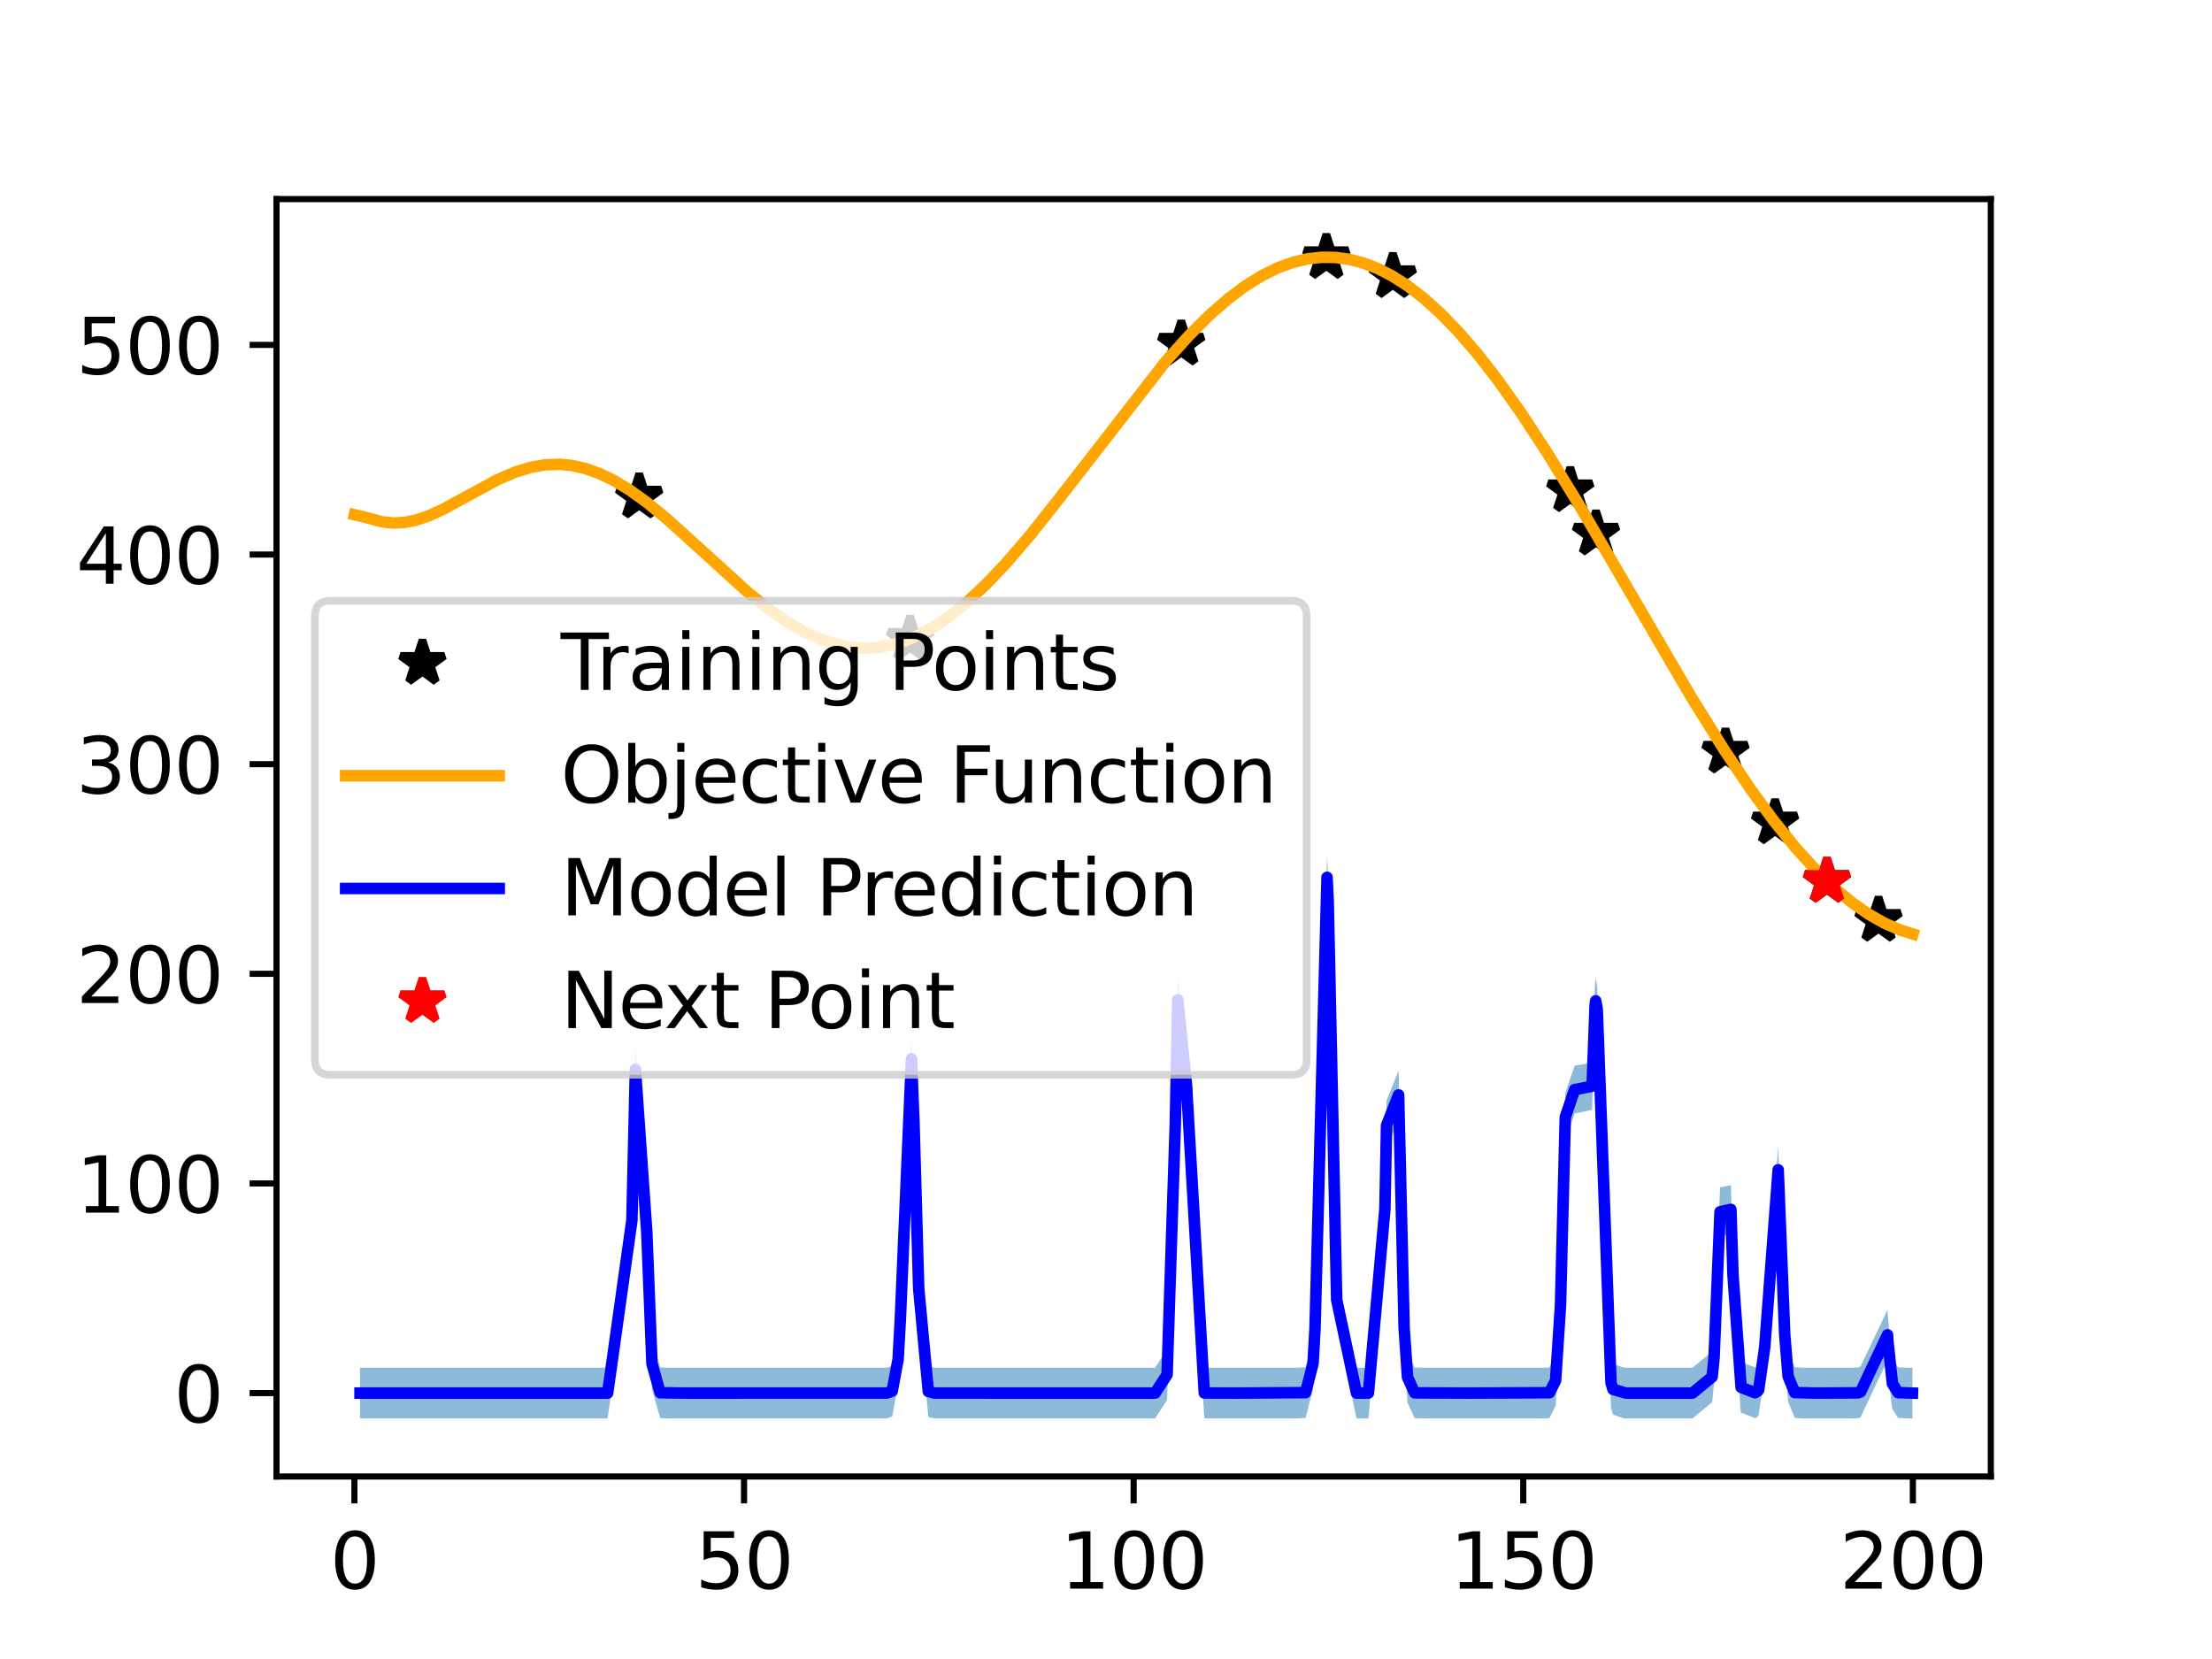 <?xml version="1.0" encoding="utf-8" standalone="no"?>
<!DOCTYPE svg PUBLIC "-//W3C//DTD SVG 1.1//EN"
  "http://www.w3.org/Graphics/SVG/1.1/DTD/svg11.dtd">
<svg xmlns:xlink="http://www.w3.org/1999/xlink" width="288pt" height="216pt" viewBox="0 0 288 216" xmlns="http://www.w3.org/2000/svg" version="1.1">
 <defs>
  <style type="text/css">*{stroke-linejoin: round; stroke-linecap: butt}</style>
 </defs>
 <g id="figure_1">
  <g id="patch_1">
   <path d="M 0 216 
L 288 216 
L 288 0 
L 0 0 
z
" style="fill: #ffffff"/>
  </g>
  <g id="axes_1">
   <g id="patch_2">
    <path d="M 36 192.24 
L 259.2 192.24 
L 259.2 25.92 
L 36 25.92 
z
" style="fill: #ffffff"/>
   </g>
   <g id="PolyCollection_1">
    <path d="M 46.875 178.078 
L 46.875 184.68 
L 47.103 184.68 
L 47.445 184.68 
L 47.521 184.68 
L 47.717 184.68 
L 47.742 184.68 
L 47.921 184.68 
L 48.159 184.68 
L 48.382 184.68 
L 48.616 184.68 
L 49.019 184.68 
L 49.185 184.68 
L 49.691 184.68 
L 49.784 184.68 
L 49.826 184.68 
L 51.74 184.68 
L 52.174 184.68 
L 54.402 184.68 
L 54.594 184.68 
L 55.821 184.68 
L 56.558 184.68 
L 56.957 184.68 
L 57.918 184.68 
L 58.411 184.68 
L 58.525 184.68 
L 58.894 184.68 
L 59.315 184.68 
L 59.487 184.68 
L 59.782 184.68 
L 60.053 184.68 
L 60.73 184.68 
L 61.16 184.68 
L 61.505 184.68 
L 61.929 184.68 
L 62.011 184.68 
L 63.091 184.68 
L 64.056 184.68 
L 64.382 184.68 
L 64.642 184.68 
L 66.487 184.68 
L 66.792 184.68 
L 66.975 184.68 
L 67.181 184.68 
L 68.19 184.68 
L 68.732 184.68 
L 68.867 184.68 
L 68.9 184.68 
L 69.075 184.68 
L 69.867 184.68 
L 70.713 184.68 
L 71.13 184.68 
L 72.16 184.68 
L 72.433 184.68 
L 72.85 184.68 
L 73.339 184.68 
L 73.46 184.68 
L 73.485 184.68 
L 74.268 184.68 
L 74.645 184.68 
L 74.804 184.68 
L 74.934 184.68 
L 77.198 184.68 
L 78.281 184.68 
L 78.976 184.68 
L 79.115 184.68 
L 82.272 162.127 
L 82.462 153.86 
L 82.726 142.305 
L 84.214 163.714 
L 84.885 180.845 
L 85.951 184.636 
L 87.029 184.68 
L 88.716 184.68 
L 88.718 184.68 
L 89.389 184.68 
L 90.094 184.68 
L 91.128 184.68 
L 91.388 184.68 
L 91.664 184.68 
L 91.733 184.68 
L 92.497 184.68 
L 94.076 184.68 
L 94.774 184.68 
L 95.696 184.68 
L 96.387 184.68 
L 96.775 184.68 
L 97.558 184.68 
L 98.021 184.68 
L 98.644 184.68 
L 99.818 184.68 
L 101.087 184.68 
L 101.199 184.68 
L 101.385 184.68 
L 102.255 184.68 
L 102.341 184.68 
L 104.224 184.68 
L 105.166 184.68 
L 105.192 184.68 
L 105.843 184.68 
L 106.004 184.68 
L 107.002 184.68 
L 108.354 184.68 
L 108.42 184.68 
L 110.172 184.68 
L 110.581 184.68 
L 110.61 184.68 
L 111.095 184.68 
L 112.072 184.68 
L 112.887 184.68 
L 113.48 184.68 
L 113.574 184.68 
L 114.132 184.68 
L 114.241 184.68 
L 114.675 184.68 
L 115.449 184.674 
L 116.165 184.426 
L 116.936 180.247 
L 117.224 175.021 
L 118.675 140.821 
L 118.997 149.202 
L 119.613 171.044 
L 120.866 184.471 
L 121.69 184.677 
L 123.214 184.68 
L 123.412 184.68 
L 124.149 184.68 
L 124.874 184.68 
L 125.767 184.68 
L 126.534 184.68 
L 127.187 184.68 
L 128.06 184.68 
L 129.748 184.68 
L 130.213 184.68 
L 130.287 184.68 
L 130.726 184.68 
L 131.528 184.68 
L 131.546 184.68 
L 132.186 184.68 
L 132.27 184.68 
L 132.432 184.68 
L 134.126 184.68 
L 135.126 184.68 
L 136.147 184.68 
L 136.882 184.68 
L 137.032 184.68 
L 137.066 184.68 
L 137.203 184.68 
L 139.108 184.68 
L 139.225 184.68 
L 140.262 184.68 
L 140.526 184.68 
L 141.893 184.68 
L 143.482 184.68 
L 143.954 184.68 
L 145.186 184.68 
L 145.66 184.68 
L 148.465 184.68 
L 149.126 184.68 
L 149.456 184.68 
L 150.337 184.679 
L 150.392 184.679 
L 151.952 182.279 
L 152.893 156.144 
L 153.02 149.619 
L 153.344 133.23 
L 154.482 144.434 
L 156.797 184.668 
L 157.17 184.679 
L 157.386 184.68 
L 158.701 184.68 
L 158.784 184.68 
L 158.99 184.68 
L 160.109 184.68 
L 161.024 184.68 
L 161.882 184.68 
L 163.274 184.68 
L 163.615 184.68 
L 164.872 184.68 
L 166.094 184.68 
L 166.158 184.68 
L 166.159 184.68 
L 167.41 184.68 
L 167.584 184.68 
L 168.138 184.68 
L 168.662 184.68 
L 169.982 184.619 
L 170.961 180.802 
L 171.212 176.299 
L 172.779 117.17 
L 172.932 120.346 
L 174.033 172.515 
L 176.616 184.68 
L 177.076 184.68 
L 177.798 184.68 
L 178.167 184.676 
L 180.314 160.67 
L 180.525 149.728 
L 182.099 145.737 
L 182.101 145.842 
L 182.817 176.172 
L 183.257 182.619 
L 184.185 184.649 
L 185.985 184.68 
L 186.213 184.68 
L 186.577 184.68 
L 186.714 184.68 
L 187.41 184.68 
L 188.507 184.68 
L 188.885 184.68 
L 189.277 184.68 
L 190.499 184.68 
L 190.857 184.68 
L 190.907 184.68 
L 192.511 184.68 
L 193.644 184.68 
L 193.715 184.68 
L 194.351 184.68 
L 194.766 184.68 
L 196.542 184.68 
L 196.704 184.68 
L 196.72 184.68 
L 196.829 184.68 
L 198.072 184.68 
L 198.585 184.68 
L 199.108 184.68 
L 199.838 184.68 
L 201.41 184.672 
L 201.553 184.662 
L 201.739 184.631 
L 202.535 183.05 
L 203.127 174.506 
L 203.174 173.265 
L 203.541 160.094 
L 203.799 148.593 
L 205.018 144.977 
L 207.29 144.508 
L 207.513 137.073 
L 207.684 133.809 
L 207.756 133.243 
L 207.96 134.383 
L 209.751 183.322 
L 210.007 184.188 
L 211.443 184.68 
L 211.671 184.68 
L 212.681 184.68 
L 213.828 184.68 
L 213.866 184.68 
L 213.88 184.68 
L 213.897 184.68 
L 214.235 184.68 
L 214.695 184.68 
L 215.088 184.68 
L 215.368 184.68 
L 215.431 184.68 
L 218.803 184.68 
L 218.865 184.68 
L 220.061 184.68 
L 220.356 184.68 
L 222.917 182.569 
L 223.167 180.112 
L 223.949 160.939 
L 225.359 160.622 
L 225.556 166.872 
L 225.626 168.965 
L 225.638 169.316 
L 226.631 183.742 
L 226.692 183.939 
L 228.503 184.63 
L 228.688 184.557 
L 228.846 184.431 
L 228.975 184.251 
L 229.766 178.684 
L 231.519 155.342 
L 232.133 171.973 
L 232.176 173.029 
L 232.365 177.007 
L 232.81 182.487 
L 233.674 184.614 
L 234.816 184.68 
L 236.432 184.68 
L 236.848 184.68 
L 236.894 184.68 
L 237.686 184.68 
L 239.851 184.68 
L 239.857 184.68 
L 240.048 184.68 
L 240.63 184.68 
L 240.859 184.68 
L 241.925 184.646 
L 242.238 184.53 
L 245.754 177.073 
L 245.81 177.983 
L 246.269 182.817 
L 246.395 183.46 
L 247.126 184.622 
L 248.675 184.68 
L 248.694 184.68 
L 248.915 184.68 
L 248.934 184.68 
L 248.997 184.68 
L 248.997 178.078 
L 248.997 178.078 
L 248.934 178.078 
L 248.915 178.078 
L 248.694 178.078 
L 248.675 178.078 
L 247.126 178.02 
L 246.395 176.859 
L 246.269 176.218 
L 245.81 171.42 
L 245.754 170.522 
L 242.238 177.929 
L 241.925 178.045 
L 240.859 178.078 
L 240.63 178.078 
L 240.048 178.078 
L 239.857 178.078 
L 239.851 178.078 
L 237.686 178.078 
L 236.894 178.078 
L 236.848 178.078 
L 236.432 178.078 
L 234.816 178.078 
L 233.674 178.012 
L 232.81 175.889 
L 232.365 170.441 
L 232.176 166.509 
L 232.133 165.468 
L 231.519 149.267 
L 229.766 172.104 
L 228.975 177.649 
L 228.846 177.829 
L 228.688 177.955 
L 228.503 178.028 
L 226.692 177.338 
L 226.631 177.141 
L 225.638 162.826 
L 225.626 162.481 
L 225.556 160.421 
L 225.359 154.297 
L 223.949 154.607 
L 223.167 173.52 
L 222.917 175.97 
L 220.356 178.078 
L 220.061 178.078 
L 218.865 178.078 
L 218.803 178.078 
L 215.431 178.078 
L 215.368 178.078 
L 215.088 178.078 
L 214.695 178.078 
L 214.235 178.078 
L 213.897 178.078 
L 213.88 178.078 
L 213.866 178.078 
L 213.828 178.078 
L 212.681 178.078 
L 211.671 178.078 
L 211.443 178.078 
L 210.007 177.586 
L 209.751 176.721 
L 207.96 128.476 
L 207.756 127.369 
L 207.684 127.918 
L 207.513 131.09 
L 207.29 138.341 
L 205.018 138.759 
L 203.799 142.308 
L 203.541 153.638 
L 203.174 166.694 
L 203.127 167.929 
L 202.535 176.449 
L 201.739 178.03 
L 201.553 178.06 
L 201.41 178.07 
L 199.838 178.078 
L 199.108 178.078 
L 198.585 178.078 
L 198.072 178.078 
L 196.829 178.078 
L 196.72 178.078 
L 196.704 178.078 
L 196.542 178.078 
L 194.766 178.078 
L 194.351 178.078 
L 193.715 178.078 
L 193.644 178.078 
L 192.511 178.078 
L 190.907 178.078 
L 190.857 178.078 
L 190.499 178.078 
L 189.277 178.078 
L 188.885 178.078 
L 188.507 178.078 
L 187.41 178.078 
L 186.714 178.078 
L 186.577 178.078 
L 186.213 178.078 
L 185.985 178.078 
L 184.185 178.047 
L 183.257 176.018 
L 182.817 169.582 
L 182.101 139.478 
L 182.099 139.375 
L 180.525 143.318 
L 180.314 154.158 
L 178.167 178.074 
L 177.798 178.078 
L 177.076 178.078 
L 176.616 178.078 
L 174.033 165.936 
L 172.932 114.395 
L 172.779 111.288 
L 171.212 169.707 
L 170.961 174.202 
L 169.982 178.017 
L 168.662 178.078 
L 168.138 178.078 
L 167.584 178.078 
L 167.41 178.078 
L 166.159 178.078 
L 166.158 178.078 
L 166.094 178.078 
L 164.872 178.078 
L 163.615 178.078 
L 163.274 178.078 
L 161.882 178.078 
L 161.024 178.078 
L 160.109 178.078 
L 158.99 178.078 
L 158.784 178.078 
L 158.701 178.078 
L 157.386 178.078 
L 157.17 178.077 
L 156.797 178.066 
L 154.482 138.124 
L 153.344 127.11 
L 153.02 143.237 
L 152.893 149.687 
L 151.952 175.679 
L 150.392 178.077 
L 150.337 178.078 
L 149.456 178.078 
L 149.126 178.078 
L 148.465 178.078 
L 145.66 178.078 
L 145.186 178.078 
L 143.954 178.078 
L 143.482 178.078 
L 141.893 178.078 
L 140.526 178.078 
L 140.262 178.078 
L 139.225 178.078 
L 139.108 178.078 
L 137.203 178.078 
L 137.066 178.078 
L 137.032 178.078 
L 136.882 178.078 
L 136.147 178.078 
L 135.126 178.078 
L 134.126 178.078 
L 132.432 178.078 
L 132.27 178.078 
L 132.186 178.078 
L 131.546 178.078 
L 131.528 178.078 
L 130.726 178.078 
L 130.287 178.078 
L 130.213 178.078 
L 129.748 178.078 
L 128.06 178.078 
L 127.187 178.078 
L 126.534 178.078 
L 125.767 178.078 
L 124.874 178.078 
L 124.149 178.078 
L 123.412 178.078 
L 123.214 178.078 
L 121.69 178.076 
L 120.866 177.869 
L 119.613 164.506 
L 118.997 143.04 
L 118.675 134.903 
L 117.224 168.452 
L 116.936 173.652 
L 116.165 177.824 
L 115.449 178.072 
L 114.675 178.078 
L 114.241 178.078 
L 114.132 178.078 
L 113.574 178.078 
L 113.48 178.078 
L 112.887 178.078 
L 112.072 178.078 
L 111.095 178.078 
L 110.61 178.078 
L 110.581 178.078 
L 110.172 178.078 
L 108.42 178.078 
L 108.354 178.078 
L 107.002 178.078 
L 106.004 178.078 
L 105.843 178.078 
L 105.192 178.078 
L 105.166 178.078 
L 104.224 178.078 
L 102.341 178.078 
L 102.255 178.078 
L 101.385 178.078 
L 101.199 178.078 
L 101.087 178.078 
L 99.818 178.078 
L 98.644 178.078 
L 98.021 178.078 
L 97.558 178.078 
L 96.775 178.078 
L 96.387 178.078 
L 95.696 178.078 
L 94.774 178.078 
L 94.076 178.078 
L 92.497 178.078 
L 91.733 178.078 
L 91.664 178.078 
L 91.388 178.078 
L 91.128 178.078 
L 90.094 178.078 
L 89.389 178.078 
L 88.718 178.078 
L 88.716 178.078 
L 87.029 178.078 
L 85.951 178.034 
L 84.885 174.247 
L 84.214 157.219 
L 82.726 136.149 
L 82.462 147.491 
L 82.272 155.649 
L 79.115 178.078 
L 78.976 178.078 
L 78.281 178.078 
L 77.198 178.078 
L 74.934 178.078 
L 74.804 178.078 
L 74.645 178.078 
L 74.268 178.078 
L 73.485 178.078 
L 73.46 178.078 
L 73.339 178.078 
L 72.85 178.078 
L 72.433 178.078 
L 72.16 178.078 
L 71.13 178.078 
L 70.713 178.078 
L 69.867 178.078 
L 69.075 178.078 
L 68.9 178.078 
L 68.867 178.078 
L 68.732 178.078 
L 68.19 178.078 
L 67.181 178.078 
L 66.975 178.078 
L 66.792 178.078 
L 66.487 178.078 
L 64.642 178.078 
L 64.382 178.078 
L 64.056 178.078 
L 63.091 178.078 
L 62.011 178.078 
L 61.929 178.078 
L 61.505 178.078 
L 61.16 178.078 
L 60.73 178.078 
L 60.053 178.078 
L 59.782 178.078 
L 59.487 178.078 
L 59.315 178.078 
L 58.894 178.078 
L 58.525 178.078 
L 58.411 178.078 
L 57.918 178.078 
L 56.957 178.078 
L 56.558 178.078 
L 55.821 178.078 
L 54.594 178.078 
L 54.402 178.078 
L 52.174 178.078 
L 51.74 178.078 
L 49.826 178.078 
L 49.784 178.078 
L 49.691 178.078 
L 49.185 178.078 
L 49.019 178.078 
L 48.616 178.078 
L 48.382 178.078 
L 48.159 178.078 
L 47.921 178.078 
L 47.742 178.078 
L 47.717 178.078 
L 47.521 178.078 
L 47.445 178.078 
L 47.103 178.078 
L 46.875 178.078 
z
" clip-path="url(#pe0b00d71a5)" style="fill: #1f77b4; fill-opacity: 0.5"/>
   </g>
   <g id="matplotlib.axis_1">
    <g id="xtick_1">
     <g id="line2d_1">
      <defs>
       <path id="m237807bc35" d="M 0 0 
L 0 3.5 
" style="stroke: #000000; stroke-width: 0.8"/>
      </defs>
      <g>
       <use xlink:href="#m237807bc35" x="46.145" y="192.24" style="stroke: #000000; stroke-width: 0.8"/>
      </g>
     </g>
     <g id="text_1">
      <!-- 0 -->
      <g transform="translate(42.964 206.838) scale(0.1 -0.1)">
       <defs>
        <path id="DejaVuSans-30" d="M 2034 4250 
Q 1547 4250 1301 3770 
Q 1056 3291 1056 2328 
Q 1056 1369 1301 889 
Q 1547 409 2034 409 
Q 2525 409 2770 889 
Q 3016 1369 3016 2328 
Q 3016 3291 2770 3770 
Q 2525 4250 2034 4250 
z
M 2034 4750 
Q 2819 4750 3233 4129 
Q 3647 3509 3647 2328 
Q 3647 1150 3233 529 
Q 2819 -91 2034 -91 
Q 1250 -91 836 529 
Q 422 1150 422 2328 
Q 422 3509 836 4129 
Q 1250 4750 2034 4750 
z
" transform="scale(0.016)"/>
       </defs>
       <use xlink:href="#DejaVuSans-30"/>
      </g>
     </g>
    </g>
    <g id="xtick_2">
     <g id="line2d_2">
      <g>
       <use xlink:href="#m237807bc35" x="96.873" y="192.24" style="stroke: #000000; stroke-width: 0.8"/>
      </g>
     </g>
     <g id="text_2">
      <!-- 50 -->
      <g transform="translate(90.51 206.838) scale(0.1 -0.1)">
       <defs>
        <path id="DejaVuSans-35" d="M 691 4666 
L 3169 4666 
L 3169 4134 
L 1269 4134 
L 1269 2991 
Q 1406 3038 1543 3061 
Q 1681 3084 1819 3084 
Q 2600 3084 3056 2656 
Q 3513 2228 3513 1497 
Q 3513 744 3044 326 
Q 2575 -91 1722 -91 
Q 1428 -91 1123 -41 
Q 819 9 494 109 
L 494 744 
Q 775 591 1075 516 
Q 1375 441 1709 441 
Q 2250 441 2565 725 
Q 2881 1009 2881 1497 
Q 2881 1984 2565 2268 
Q 2250 2553 1709 2553 
Q 1456 2553 1204 2497 
Q 953 2441 691 2322 
L 691 4666 
z
" transform="scale(0.016)"/>
       </defs>
       <use xlink:href="#DejaVuSans-35"/>
       <use xlink:href="#DejaVuSans-30" x="63.623"/>
      </g>
     </g>
    </g>
    <g id="xtick_3">
     <g id="line2d_3">
      <g>
       <use xlink:href="#m237807bc35" x="147.6" y="192.24" style="stroke: #000000; stroke-width: 0.8"/>
      </g>
     </g>
     <g id="text_3">
      <!-- 100 -->
      <g transform="translate(138.056 206.838) scale(0.1 -0.1)">
       <defs>
        <path id="DejaVuSans-31" d="M 794 531 
L 1825 531 
L 1825 4091 
L 703 3866 
L 703 4441 
L 1819 4666 
L 2450 4666 
L 2450 531 
L 3481 531 
L 3481 0 
L 794 0 
L 794 531 
z
" transform="scale(0.016)"/>
       </defs>
       <use xlink:href="#DejaVuSans-31"/>
       <use xlink:href="#DejaVuSans-30" x="63.623"/>
       <use xlink:href="#DejaVuSans-30" x="127.246"/>
      </g>
     </g>
    </g>
    <g id="xtick_4">
     <g id="line2d_4">
      <g>
       <use xlink:href="#m237807bc35" x="198.327" y="192.24" style="stroke: #000000; stroke-width: 0.8"/>
      </g>
     </g>
     <g id="text_4">
      <!-- 150 -->
      <g transform="translate(188.784 206.838) scale(0.1 -0.1)">
       <use xlink:href="#DejaVuSans-31"/>
       <use xlink:href="#DejaVuSans-35" x="63.623"/>
       <use xlink:href="#DejaVuSans-30" x="127.246"/>
      </g>
     </g>
    </g>
    <g id="xtick_5">
     <g id="line2d_5">
      <g>
       <use xlink:href="#m237807bc35" x="249.055" y="192.24" style="stroke: #000000; stroke-width: 0.8"/>
      </g>
     </g>
     <g id="text_5">
      <!-- 200 -->
      <g transform="translate(239.511 206.838) scale(0.1 -0.1)">
       <defs>
        <path id="DejaVuSans-32" d="M 1228 531 
L 3431 531 
L 3431 0 
L 469 0 
L 469 531 
Q 828 903 1448 1529 
Q 2069 2156 2228 2338 
Q 2531 2678 2651 2914 
Q 2772 3150 2772 3378 
Q 2772 3750 2511 3984 
Q 2250 4219 1831 4219 
Q 1534 4219 1204 4116 
Q 875 4013 500 3803 
L 500 4441 
Q 881 4594 1212 4672 
Q 1544 4750 1819 4750 
Q 2544 4750 2975 4387 
Q 3406 4025 3406 3419 
Q 3406 3131 3298 2873 
Q 3191 2616 2906 2266 
Q 2828 2175 2409 1742 
Q 1991 1309 1228 531 
z
" transform="scale(0.016)"/>
       </defs>
       <use xlink:href="#DejaVuSans-32"/>
       <use xlink:href="#DejaVuSans-30" x="63.623"/>
       <use xlink:href="#DejaVuSans-30" x="127.246"/>
      </g>
     </g>
    </g>
   </g>
   <g id="matplotlib.axis_2">
    <g id="ytick_1">
     <g id="line2d_6">
      <defs>
       <path id="m11a566e083" d="M 0 0 
L -3.5 0 
" style="stroke: #000000; stroke-width: 0.8"/>
      </defs>
      <g>
       <use xlink:href="#m11a566e083" x="36" y="181.379" style="stroke: #000000; stroke-width: 0.8"/>
      </g>
     </g>
     <g id="text_6">
      <!-- 0 -->
      <g transform="translate(22.637 185.178) scale(0.1 -0.1)">
       <use xlink:href="#DejaVuSans-30"/>
      </g>
     </g>
    </g>
    <g id="ytick_2">
     <g id="line2d_7">
      <g>
       <use xlink:href="#m11a566e083" x="36" y="154.084" style="stroke: #000000; stroke-width: 0.8"/>
      </g>
     </g>
     <g id="text_7">
      <!-- 100 -->
      <g transform="translate(9.912 157.884) scale(0.1 -0.1)">
       <use xlink:href="#DejaVuSans-31"/>
       <use xlink:href="#DejaVuSans-30" x="63.623"/>
       <use xlink:href="#DejaVuSans-30" x="127.246"/>
      </g>
     </g>
    </g>
    <g id="ytick_3">
     <g id="line2d_8">
      <g>
       <use xlink:href="#m11a566e083" x="36" y="126.79" style="stroke: #000000; stroke-width: 0.8"/>
      </g>
     </g>
     <g id="text_8">
      <!-- 200 -->
      <g transform="translate(9.912 130.589) scale(0.1 -0.1)">
       <use xlink:href="#DejaVuSans-32"/>
       <use xlink:href="#DejaVuSans-30" x="63.623"/>
       <use xlink:href="#DejaVuSans-30" x="127.246"/>
      </g>
     </g>
    </g>
    <g id="ytick_4">
     <g id="line2d_9">
      <g>
       <use xlink:href="#m11a566e083" x="36" y="99.495" style="stroke: #000000; stroke-width: 0.8"/>
      </g>
     </g>
     <g id="text_9">
      <!-- 300 -->
      <g transform="translate(9.912 103.294) scale(0.1 -0.1)">
       <defs>
        <path id="DejaVuSans-33" d="M 2597 2516 
Q 3050 2419 3304 2112 
Q 3559 1806 3559 1356 
Q 3559 666 3084 287 
Q 2609 -91 1734 -91 
Q 1441 -91 1130 -33 
Q 819 25 488 141 
L 488 750 
Q 750 597 1062 519 
Q 1375 441 1716 441 
Q 2309 441 2620 675 
Q 2931 909 2931 1356 
Q 2931 1769 2642 2001 
Q 2353 2234 1838 2234 
L 1294 2234 
L 1294 2753 
L 1863 2753 
Q 2328 2753 2575 2939 
Q 2822 3125 2822 3475 
Q 2822 3834 2567 4026 
Q 2313 4219 1838 4219 
Q 1578 4219 1281 4162 
Q 984 4106 628 3988 
L 628 4550 
Q 988 4650 1302 4700 
Q 1616 4750 1894 4750 
Q 2613 4750 3031 4423 
Q 3450 4097 3450 3541 
Q 3450 3153 3228 2886 
Q 3006 2619 2597 2516 
z
" transform="scale(0.016)"/>
       </defs>
       <use xlink:href="#DejaVuSans-33"/>
       <use xlink:href="#DejaVuSans-30" x="63.623"/>
       <use xlink:href="#DejaVuSans-30" x="127.246"/>
      </g>
     </g>
    </g>
    <g id="ytick_5">
     <g id="line2d_10">
      <g>
       <use xlink:href="#m11a566e083" x="36" y="72.2" style="stroke: #000000; stroke-width: 0.8"/>
      </g>
     </g>
     <g id="text_10">
      <!-- 400 -->
      <g transform="translate(9.912 75.999) scale(0.1 -0.1)">
       <defs>
        <path id="DejaVuSans-34" d="M 2419 4116 
L 825 1625 
L 2419 1625 
L 2419 4116 
z
M 2253 4666 
L 3047 4666 
L 3047 1625 
L 3713 1625 
L 3713 1100 
L 3047 1100 
L 3047 0 
L 2419 0 
L 2419 1100 
L 313 1100 
L 313 1709 
L 2253 4666 
z
" transform="scale(0.016)"/>
       </defs>
       <use xlink:href="#DejaVuSans-34"/>
       <use xlink:href="#DejaVuSans-30" x="63.623"/>
       <use xlink:href="#DejaVuSans-30" x="127.246"/>
      </g>
     </g>
    </g>
    <g id="ytick_6">
     <g id="line2d_11">
      <g>
       <use xlink:href="#m11a566e083" x="36" y="44.905" style="stroke: #000000; stroke-width: 0.8"/>
      </g>
     </g>
     <g id="text_11">
      <!-- 500 -->
      <g transform="translate(9.912 48.704) scale(0.1 -0.1)">
       <use xlink:href="#DejaVuSans-35"/>
       <use xlink:href="#DejaVuSans-30" x="63.623"/>
       <use xlink:href="#DejaVuSans-30" x="127.246"/>
      </g>
     </g>
    </g>
   </g>
   <g id="line2d_12">
    <defs>
     <path id="md8bc172ca9" d="M 0 -3 
L -0.674 -0.927 
L -2.853 -0.927 
L -1.09 0.354 
L -1.763 2.427 
L -0 1.146 
L 1.763 2.427 
L 1.09 0.354 
L 2.853 -0.927 
L 0.674 -0.927 
z
" style="stroke: #000000; stroke-linejoin: bevel"/>
    </defs>
    <g clip-path="url(#pe0b00d71a5)">
     <use xlink:href="#md8bc172ca9" x="83.223" y="64.672" style="stroke: #000000; stroke-linejoin: bevel"/>
     <use xlink:href="#md8bc172ca9" x="172.692" y="33.495" style="stroke: #000000; stroke-linejoin: bevel"/>
     <use xlink:href="#md8bc172ca9" x="181.348" y="35.975" style="stroke: #000000; stroke-linejoin: bevel"/>
     <use xlink:href="#md8bc172ca9" x="204.449" y="63.851" style="stroke: #000000; stroke-linejoin: bevel"/>
     <use xlink:href="#md8bc172ca9" x="207.8" y="69.493" style="stroke: #000000; stroke-linejoin: bevel"/>
     <use xlink:href="#md8bc172ca9" x="118.494" y="83.198" style="stroke: #000000; stroke-linejoin: bevel"/>
     <use xlink:href="#md8bc172ca9" x="153.8" y="44.767" style="stroke: #000000; stroke-linejoin: bevel"/>
     <use xlink:href="#md8bc172ca9" x="224.659" y="97.886" style="stroke: #000000; stroke-linejoin: bevel"/>
     <use xlink:href="#md8bc172ca9" x="244.581" y="119.786" style="stroke: #000000; stroke-linejoin: bevel"/>
     <use xlink:href="#md8bc172ca9" x="231.115" y="107.093" style="stroke: #000000; stroke-linejoin: bevel"/>
     <use xlink:href="#md8bc172ca9" x="237.869" y="114.716" style="stroke: #000000; stroke-linejoin: bevel"/>
    </g>
   </g>
   <g id="line2d_13">
    <path d="M 46.145 67.019 
L 47.161 67.249 
L 49.801 67.95 
L 51.223 68.092 
L 52.645 68.021 
L 54.067 67.744 
L 55.692 67.209 
L 57.723 66.289 
L 60.77 64.622 
L 64.832 62.43 
L 67.066 61.473 
L 69.097 60.85 
L 70.925 60.527 
L 72.753 60.45 
L 74.378 60.595 
L 76.206 60.997 
L 78.034 61.645 
L 79.862 62.524 
L 81.893 63.746 
L 84.127 65.344 
L 86.768 67.505 
L 90.627 70.99 
L 97.33 77.083 
L 100.173 79.361 
L 102.611 81.047 
L 104.845 82.329 
L 106.876 83.245 
L 108.704 83.849 
L 110.532 84.231 
L 112.36 84.385 
L 114.188 84.304 
L 116.016 83.988 
L 117.844 83.437 
L 119.672 82.657 
L 121.703 81.529 
L 123.734 80.139 
L 125.969 78.329 
L 128.406 76.048 
L 131.046 73.263 
L 134.093 69.715 
L 137.952 64.851 
L 151.764 47.068 
L 154.81 43.68 
L 157.451 41.051 
L 159.888 38.921 
L 162.123 37.245 
L 164.357 35.858 
L 166.388 34.861 
L 168.419 34.128 
L 170.247 33.7 
L 172.075 33.497 
L 173.903 33.522 
L 175.731 33.776 
L 177.559 34.259 
L 179.387 34.969 
L 181.215 35.902 
L 183.246 37.197 
L 185.277 38.754 
L 187.512 40.758 
L 189.949 43.273 
L 192.386 46.107 
L 195.027 49.507 
L 198.073 53.807 
L 201.526 59.088 
L 205.589 65.726 
L 211.479 75.826 
L 220.213 90.78 
L 224.478 97.62 
L 227.931 102.757 
L 230.978 106.913 
L 233.821 110.422 
L 236.462 113.324 
L 238.899 115.67 
L 241.133 117.523 
L 243.367 119.076 
L 245.399 120.219 
L 247.43 121.098 
L 249.055 121.607 
L 249.055 121.607 
" clip-path="url(#pe0b00d71a5)" style="fill: none; stroke: #ffa500; stroke-width: 1.5; stroke-linecap: square"/>
   </g>
   <g id="line2d_14">
    <path d="M 46.875 181.379 
L 79.115 181.379 
L 82.272 158.888 
L 82.726 139.227 
L 84.214 160.466 
L 84.885 177.546 
L 85.951 181.335 
L 89.389 181.379 
L 115.449 181.373 
L 116.165 181.125 
L 116.936 176.95 
L 117.224 171.737 
L 118.675 137.862 
L 118.997 146.121 
L 119.613 167.775 
L 120.866 181.17 
L 121.69 181.377 
L 150.392 181.378 
L 151.952 178.979 
L 153.02 146.428 
L 153.344 130.17 
L 154.482 141.279 
L 156.797 181.367 
L 161.024 181.379 
L 169.982 181.318 
L 170.961 177.502 
L 171.212 173.003 
L 172.779 114.229 
L 172.932 117.37 
L 174.033 169.225 
L 176.616 181.379 
L 178.167 181.375 
L 180.314 157.414 
L 180.525 146.523 
L 182.099 142.556 
L 182.101 142.66 
L 182.817 172.877 
L 183.257 179.318 
L 184.185 181.348 
L 190.907 181.379 
L 201.739 181.33 
L 202.535 179.749 
L 203.174 169.979 
L 203.799 145.45 
L 205.018 141.868 
L 207.29 141.425 
L 207.684 130.863 
L 207.756 130.306 
L 207.96 131.43 
L 209.751 180.021 
L 210.007 180.887 
L 211.671 181.379 
L 220.356 181.379 
L 222.917 179.27 
L 223.167 176.816 
L 223.949 157.773 
L 225.359 157.46 
L 225.638 166.071 
L 226.692 180.639 
L 228.503 181.329 
L 228.846 181.13 
L 228.975 180.95 
L 229.766 175.394 
L 231.519 152.304 
L 232.365 173.724 
L 232.81 179.188 
L 233.674 181.313 
L 236.432 181.379 
L 241.925 181.346 
L 242.238 181.229 
L 245.754 173.797 
L 245.81 174.701 
L 246.395 180.159 
L 247.126 181.321 
L 248.997 181.379 
L 248.997 181.379 
" clip-path="url(#pe0b00d71a5)" style="fill: none; stroke: #0000ff; stroke-width: 1.5; stroke-linecap: square"/>
   </g>
   <g id="line2d_15">
    <defs>
     <path id="m24adf40d32" d="M 0 -3 
L -0.674 -0.927 
L -2.853 -0.927 
L -1.09 0.354 
L -1.763 2.427 
L -0 1.146 
L 1.763 2.427 
L 1.09 0.354 
L 2.853 -0.927 
L 0.674 -0.927 
z
" style="stroke: #ff0000; stroke-linejoin: bevel"/>
    </defs>
    <g clip-path="url(#pe0b00d71a5)">
     <use xlink:href="#m24adf40d32" x="237.869" y="114.716" style="fill: #ff0000; stroke: #ff0000; stroke-linejoin: bevel"/>
    </g>
   </g>
   <g id="patch_3">
    <path d="M 36 192.24 
L 36 25.92 
" style="fill: none; stroke: #000000; stroke-width: 0.8; stroke-linejoin: miter; stroke-linecap: square"/>
   </g>
   <g id="patch_4">
    <path d="M 259.2 192.24 
L 259.2 25.92 
" style="fill: none; stroke: #000000; stroke-width: 0.8; stroke-linejoin: miter; stroke-linecap: square"/>
   </g>
   <g id="patch_5">
    <path d="M 36 192.24 
L 259.2 192.24 
" style="fill: none; stroke: #000000; stroke-width: 0.8; stroke-linejoin: miter; stroke-linecap: square"/>
   </g>
   <g id="patch_6">
    <path d="M 36 25.92 
L 259.2 25.92 
" style="fill: none; stroke: #000000; stroke-width: 0.8; stroke-linejoin: miter; stroke-linecap: square"/>
   </g>
   <g id="legend_1">
    <g id="patch_7">
     <path d="M 43 139.936 
L 168.128 139.936 
Q 170.128 139.936 170.128 137.936 
L 170.128 80.224 
Q 170.128 78.224 168.128 78.224 
L 43 78.224 
Q 41 78.224 41 80.224 
L 41 137.936 
Q 41 139.936 43 139.936 
z
" style="fill: #ffffff; opacity: 0.8; stroke: #cccccc; stroke-linejoin: miter"/>
    </g>
    <g id="line2d_16">
     <g>
      <use xlink:href="#md8bc172ca9" x="55" y="86.322" style="stroke: #000000; stroke-linejoin: bevel"/>
     </g>
    </g>
    <g id="text_12">
     <!-- Training Points -->
     <g transform="translate(73 89.822) scale(0.1 -0.1)">
      <defs>
       <path id="DejaVuSans-54" d="M -19 4666 
L 3928 4666 
L 3928 4134 
L 2272 4134 
L 2272 0 
L 1638 0 
L 1638 4134 
L -19 4134 
L -19 4666 
z
" transform="scale(0.016)"/>
       <path id="DejaVuSans-72" d="M 2631 2963 
Q 2534 3019 2420 3045 
Q 2306 3072 2169 3072 
Q 1681 3072 1420 2755 
Q 1159 2438 1159 1844 
L 1159 0 
L 581 0 
L 581 3500 
L 1159 3500 
L 1159 2956 
Q 1341 3275 1631 3429 
Q 1922 3584 2338 3584 
Q 2397 3584 2469 3576 
Q 2541 3569 2628 3553 
L 2631 2963 
z
" transform="scale(0.016)"/>
       <path id="DejaVuSans-61" d="M 2194 1759 
Q 1497 1759 1228 1600 
Q 959 1441 959 1056 
Q 959 750 1161 570 
Q 1363 391 1709 391 
Q 2188 391 2477 730 
Q 2766 1069 2766 1631 
L 2766 1759 
L 2194 1759 
z
M 3341 1997 
L 3341 0 
L 2766 0 
L 2766 531 
Q 2569 213 2275 61 
Q 1981 -91 1556 -91 
Q 1019 -91 701 211 
Q 384 513 384 1019 
Q 384 1609 779 1909 
Q 1175 2209 1959 2209 
L 2766 2209 
L 2766 2266 
Q 2766 2663 2505 2880 
Q 2244 3097 1772 3097 
Q 1472 3097 1187 3025 
Q 903 2953 641 2809 
L 641 3341 
Q 956 3463 1253 3523 
Q 1550 3584 1831 3584 
Q 2591 3584 2966 3190 
Q 3341 2797 3341 1997 
z
" transform="scale(0.016)"/>
       <path id="DejaVuSans-69" d="M 603 3500 
L 1178 3500 
L 1178 0 
L 603 0 
L 603 3500 
z
M 603 4863 
L 1178 4863 
L 1178 4134 
L 603 4134 
L 603 4863 
z
" transform="scale(0.016)"/>
       <path id="DejaVuSans-6e" d="M 3513 2113 
L 3513 0 
L 2938 0 
L 2938 2094 
Q 2938 2591 2744 2837 
Q 2550 3084 2163 3084 
Q 1697 3084 1428 2787 
Q 1159 2491 1159 1978 
L 1159 0 
L 581 0 
L 581 3500 
L 1159 3500 
L 1159 2956 
Q 1366 3272 1645 3428 
Q 1925 3584 2291 3584 
Q 2894 3584 3203 3211 
Q 3513 2838 3513 2113 
z
" transform="scale(0.016)"/>
       <path id="DejaVuSans-67" d="M 2906 1791 
Q 2906 2416 2648 2759 
Q 2391 3103 1925 3103 
Q 1463 3103 1205 2759 
Q 947 2416 947 1791 
Q 947 1169 1205 825 
Q 1463 481 1925 481 
Q 2391 481 2648 825 
Q 2906 1169 2906 1791 
z
M 3481 434 
Q 3481 -459 3084 -895 
Q 2688 -1331 1869 -1331 
Q 1566 -1331 1297 -1286 
Q 1028 -1241 775 -1147 
L 775 -588 
Q 1028 -725 1275 -790 
Q 1522 -856 1778 -856 
Q 2344 -856 2625 -561 
Q 2906 -266 2906 331 
L 2906 616 
Q 2728 306 2450 153 
Q 2172 0 1784 0 
Q 1141 0 747 490 
Q 353 981 353 1791 
Q 353 2603 747 3093 
Q 1141 3584 1784 3584 
Q 2172 3584 2450 3431 
Q 2728 3278 2906 2969 
L 2906 3500 
L 3481 3500 
L 3481 434 
z
" transform="scale(0.016)"/>
       <path id="DejaVuSans-20" transform="scale(0.016)"/>
       <path id="DejaVuSans-50" d="M 1259 4147 
L 1259 2394 
L 2053 2394 
Q 2494 2394 2734 2622 
Q 2975 2850 2975 3272 
Q 2975 3691 2734 3919 
Q 2494 4147 2053 4147 
L 1259 4147 
z
M 628 4666 
L 2053 4666 
Q 2838 4666 3239 4311 
Q 3641 3956 3641 3272 
Q 3641 2581 3239 2228 
Q 2838 1875 2053 1875 
L 1259 1875 
L 1259 0 
L 628 0 
L 628 4666 
z
" transform="scale(0.016)"/>
       <path id="DejaVuSans-6f" d="M 1959 3097 
Q 1497 3097 1228 2736 
Q 959 2375 959 1747 
Q 959 1119 1226 758 
Q 1494 397 1959 397 
Q 2419 397 2687 759 
Q 2956 1122 2956 1747 
Q 2956 2369 2687 2733 
Q 2419 3097 1959 3097 
z
M 1959 3584 
Q 2709 3584 3137 3096 
Q 3566 2609 3566 1747 
Q 3566 888 3137 398 
Q 2709 -91 1959 -91 
Q 1206 -91 779 398 
Q 353 888 353 1747 
Q 353 2609 779 3096 
Q 1206 3584 1959 3584 
z
" transform="scale(0.016)"/>
       <path id="DejaVuSans-74" d="M 1172 4494 
L 1172 3500 
L 2356 3500 
L 2356 3053 
L 1172 3053 
L 1172 1153 
Q 1172 725 1289 603 
Q 1406 481 1766 481 
L 2356 481 
L 2356 0 
L 1766 0 
Q 1100 0 847 248 
Q 594 497 594 1153 
L 594 3053 
L 172 3053 
L 172 3500 
L 594 3500 
L 594 4494 
L 1172 4494 
z
" transform="scale(0.016)"/>
       <path id="DejaVuSans-73" d="M 2834 3397 
L 2834 2853 
Q 2591 2978 2328 3040 
Q 2066 3103 1784 3103 
Q 1356 3103 1142 2972 
Q 928 2841 928 2578 
Q 928 2378 1081 2264 
Q 1234 2150 1697 2047 
L 1894 2003 
Q 2506 1872 2764 1633 
Q 3022 1394 3022 966 
Q 3022 478 2636 193 
Q 2250 -91 1575 -91 
Q 1294 -91 989 -36 
Q 684 19 347 128 
L 347 722 
Q 666 556 975 473 
Q 1284 391 1588 391 
Q 1994 391 2212 530 
Q 2431 669 2431 922 
Q 2431 1156 2273 1281 
Q 2116 1406 1581 1522 
L 1381 1569 
Q 847 1681 609 1914 
Q 372 2147 372 2553 
Q 372 3047 722 3315 
Q 1072 3584 1716 3584 
Q 2034 3584 2315 3537 
Q 2597 3491 2834 3397 
z
" transform="scale(0.016)"/>
      </defs>
      <use xlink:href="#DejaVuSans-54"/>
      <use xlink:href="#DejaVuSans-72" x="46.334"/>
      <use xlink:href="#DejaVuSans-61" x="87.447"/>
      <use xlink:href="#DejaVuSans-69" x="148.727"/>
      <use xlink:href="#DejaVuSans-6e" x="176.51"/>
      <use xlink:href="#DejaVuSans-69" x="239.889"/>
      <use xlink:href="#DejaVuSans-6e" x="267.672"/>
      <use xlink:href="#DejaVuSans-67" x="331.051"/>
      <use xlink:href="#DejaVuSans-20" x="394.527"/>
      <use xlink:href="#DejaVuSans-50" x="426.314"/>
      <use xlink:href="#DejaVuSans-6f" x="482.992"/>
      <use xlink:href="#DejaVuSans-69" x="544.174"/>
      <use xlink:href="#DejaVuSans-6e" x="571.957"/>
      <use xlink:href="#DejaVuSans-74" x="635.336"/>
      <use xlink:href="#DejaVuSans-73" x="674.545"/>
     </g>
    </g>
    <g id="line2d_17">
     <path d="M 45 101 
L 55 101 
L 65 101 
" style="fill: none; stroke: #ffa500; stroke-width: 1.5; stroke-linecap: square"/>
    </g>
    <g id="text_13">
     <!-- Objective Function -->
     <g transform="translate(73 104.5) scale(0.1 -0.1)">
      <defs>
       <path id="DejaVuSans-4f" d="M 2522 4238 
Q 1834 4238 1429 3725 
Q 1025 3213 1025 2328 
Q 1025 1447 1429 934 
Q 1834 422 2522 422 
Q 3209 422 3611 934 
Q 4013 1447 4013 2328 
Q 4013 3213 3611 3725 
Q 3209 4238 2522 4238 
z
M 2522 4750 
Q 3503 4750 4090 4092 
Q 4678 3434 4678 2328 
Q 4678 1225 4090 567 
Q 3503 -91 2522 -91 
Q 1538 -91 948 565 
Q 359 1222 359 2328 
Q 359 3434 948 4092 
Q 1538 4750 2522 4750 
z
" transform="scale(0.016)"/>
       <path id="DejaVuSans-62" d="M 3116 1747 
Q 3116 2381 2855 2742 
Q 2594 3103 2138 3103 
Q 1681 3103 1420 2742 
Q 1159 2381 1159 1747 
Q 1159 1113 1420 752 
Q 1681 391 2138 391 
Q 2594 391 2855 752 
Q 3116 1113 3116 1747 
z
M 1159 2969 
Q 1341 3281 1617 3432 
Q 1894 3584 2278 3584 
Q 2916 3584 3314 3078 
Q 3713 2572 3713 1747 
Q 3713 922 3314 415 
Q 2916 -91 2278 -91 
Q 1894 -91 1617 61 
Q 1341 213 1159 525 
L 1159 0 
L 581 0 
L 581 4863 
L 1159 4863 
L 1159 2969 
z
" transform="scale(0.016)"/>
       <path id="DejaVuSans-6a" d="M 603 3500 
L 1178 3500 
L 1178 -63 
Q 1178 -731 923 -1031 
Q 669 -1331 103 -1331 
L -116 -1331 
L -116 -844 
L 38 -844 
Q 366 -844 484 -692 
Q 603 -541 603 -63 
L 603 3500 
z
M 603 4863 
L 1178 4863 
L 1178 4134 
L 603 4134 
L 603 4863 
z
" transform="scale(0.016)"/>
       <path id="DejaVuSans-65" d="M 3597 1894 
L 3597 1613 
L 953 1613 
Q 991 1019 1311 708 
Q 1631 397 2203 397 
Q 2534 397 2845 478 
Q 3156 559 3463 722 
L 3463 178 
Q 3153 47 2828 -22 
Q 2503 -91 2169 -91 
Q 1331 -91 842 396 
Q 353 884 353 1716 
Q 353 2575 817 3079 
Q 1281 3584 2069 3584 
Q 2775 3584 3186 3129 
Q 3597 2675 3597 1894 
z
M 3022 2063 
Q 3016 2534 2758 2815 
Q 2500 3097 2075 3097 
Q 1594 3097 1305 2825 
Q 1016 2553 972 2059 
L 3022 2063 
z
" transform="scale(0.016)"/>
       <path id="DejaVuSans-63" d="M 3122 3366 
L 3122 2828 
Q 2878 2963 2633 3030 
Q 2388 3097 2138 3097 
Q 1578 3097 1268 2742 
Q 959 2388 959 1747 
Q 959 1106 1268 751 
Q 1578 397 2138 397 
Q 2388 397 2633 464 
Q 2878 531 3122 666 
L 3122 134 
Q 2881 22 2623 -34 
Q 2366 -91 2075 -91 
Q 1284 -91 818 406 
Q 353 903 353 1747 
Q 353 2603 823 3093 
Q 1294 3584 2113 3584 
Q 2378 3584 2631 3529 
Q 2884 3475 3122 3366 
z
" transform="scale(0.016)"/>
       <path id="DejaVuSans-76" d="M 191 3500 
L 800 3500 
L 1894 563 
L 2988 3500 
L 3597 3500 
L 2284 0 
L 1503 0 
L 191 3500 
z
" transform="scale(0.016)"/>
       <path id="DejaVuSans-46" d="M 628 4666 
L 3309 4666 
L 3309 4134 
L 1259 4134 
L 1259 2759 
L 3109 2759 
L 3109 2228 
L 1259 2228 
L 1259 0 
L 628 0 
L 628 4666 
z
" transform="scale(0.016)"/>
       <path id="DejaVuSans-75" d="M 544 1381 
L 544 3500 
L 1119 3500 
L 1119 1403 
Q 1119 906 1312 657 
Q 1506 409 1894 409 
Q 2359 409 2629 706 
Q 2900 1003 2900 1516 
L 2900 3500 
L 3475 3500 
L 3475 0 
L 2900 0 
L 2900 538 
Q 2691 219 2414 64 
Q 2138 -91 1772 -91 
Q 1169 -91 856 284 
Q 544 659 544 1381 
z
M 1991 3584 
L 1991 3584 
z
" transform="scale(0.016)"/>
      </defs>
      <use xlink:href="#DejaVuSans-4f"/>
      <use xlink:href="#DejaVuSans-62" x="78.711"/>
      <use xlink:href="#DejaVuSans-6a" x="142.188"/>
      <use xlink:href="#DejaVuSans-65" x="169.971"/>
      <use xlink:href="#DejaVuSans-63" x="231.494"/>
      <use xlink:href="#DejaVuSans-74" x="286.475"/>
      <use xlink:href="#DejaVuSans-69" x="325.684"/>
      <use xlink:href="#DejaVuSans-76" x="353.467"/>
      <use xlink:href="#DejaVuSans-65" x="412.646"/>
      <use xlink:href="#DejaVuSans-20" x="474.17"/>
      <use xlink:href="#DejaVuSans-46" x="505.957"/>
      <use xlink:href="#DejaVuSans-75" x="557.977"/>
      <use xlink:href="#DejaVuSans-6e" x="621.355"/>
      <use xlink:href="#DejaVuSans-63" x="684.734"/>
      <use xlink:href="#DejaVuSans-74" x="739.715"/>
      <use xlink:href="#DejaVuSans-69" x="778.924"/>
      <use xlink:href="#DejaVuSans-6f" x="806.707"/>
      <use xlink:href="#DejaVuSans-6e" x="867.889"/>
     </g>
    </g>
    <g id="line2d_18">
     <path d="M 45 115.678 
L 55 115.678 
L 65 115.678 
" style="fill: none; stroke: #0000ff; stroke-width: 1.5; stroke-linecap: square"/>
    </g>
    <g id="text_14">
     <!-- Model Prediction -->
     <g transform="translate(73 119.178) scale(0.1 -0.1)">
      <defs>
       <path id="DejaVuSans-4d" d="M 628 4666 
L 1569 4666 
L 2759 1491 
L 3956 4666 
L 4897 4666 
L 4897 0 
L 4281 0 
L 4281 4097 
L 3078 897 
L 2444 897 
L 1241 4097 
L 1241 0 
L 628 0 
L 628 4666 
z
" transform="scale(0.016)"/>
       <path id="DejaVuSans-64" d="M 2906 2969 
L 2906 4863 
L 3481 4863 
L 3481 0 
L 2906 0 
L 2906 525 
Q 2725 213 2448 61 
Q 2172 -91 1784 -91 
Q 1150 -91 751 415 
Q 353 922 353 1747 
Q 353 2572 751 3078 
Q 1150 3584 1784 3584 
Q 2172 3584 2448 3432 
Q 2725 3281 2906 2969 
z
M 947 1747 
Q 947 1113 1208 752 
Q 1469 391 1925 391 
Q 2381 391 2643 752 
Q 2906 1113 2906 1747 
Q 2906 2381 2643 2742 
Q 2381 3103 1925 3103 
Q 1469 3103 1208 2742 
Q 947 2381 947 1747 
z
" transform="scale(0.016)"/>
       <path id="DejaVuSans-6c" d="M 603 4863 
L 1178 4863 
L 1178 0 
L 603 0 
L 603 4863 
z
" transform="scale(0.016)"/>
      </defs>
      <use xlink:href="#DejaVuSans-4d"/>
      <use xlink:href="#DejaVuSans-6f" x="86.279"/>
      <use xlink:href="#DejaVuSans-64" x="147.461"/>
      <use xlink:href="#DejaVuSans-65" x="210.938"/>
      <use xlink:href="#DejaVuSans-6c" x="272.461"/>
      <use xlink:href="#DejaVuSans-20" x="300.244"/>
      <use xlink:href="#DejaVuSans-50" x="332.031"/>
      <use xlink:href="#DejaVuSans-72" x="390.584"/>
      <use xlink:href="#DejaVuSans-65" x="429.447"/>
      <use xlink:href="#DejaVuSans-64" x="490.971"/>
      <use xlink:href="#DejaVuSans-69" x="554.447"/>
      <use xlink:href="#DejaVuSans-63" x="582.23"/>
      <use xlink:href="#DejaVuSans-74" x="637.211"/>
      <use xlink:href="#DejaVuSans-69" x="676.42"/>
      <use xlink:href="#DejaVuSans-6f" x="704.203"/>
      <use xlink:href="#DejaVuSans-6e" x="765.385"/>
     </g>
    </g>
    <g id="line2d_19">
     <g>
      <use xlink:href="#m24adf40d32" x="55" y="130.357" style="fill: #ff0000; stroke: #ff0000; stroke-linejoin: bevel"/>
     </g>
    </g>
    <g id="text_15">
     <!-- Next Point -->
     <g transform="translate(73 133.857) scale(0.1 -0.1)">
      <defs>
       <path id="DejaVuSans-4e" d="M 628 4666 
L 1478 4666 
L 3547 763 
L 3547 4666 
L 4159 4666 
L 4159 0 
L 3309 0 
L 1241 3903 
L 1241 0 
L 628 0 
L 628 4666 
z
" transform="scale(0.016)"/>
       <path id="DejaVuSans-78" d="M 3513 3500 
L 2247 1797 
L 3578 0 
L 2900 0 
L 1881 1375 
L 863 0 
L 184 0 
L 1544 1831 
L 300 3500 
L 978 3500 
L 1906 2253 
L 2834 3500 
L 3513 3500 
z
" transform="scale(0.016)"/>
      </defs>
      <use xlink:href="#DejaVuSans-4e"/>
      <use xlink:href="#DejaVuSans-65" x="74.805"/>
      <use xlink:href="#DejaVuSans-78" x="134.578"/>
      <use xlink:href="#DejaVuSans-74" x="193.758"/>
      <use xlink:href="#DejaVuSans-20" x="232.967"/>
      <use xlink:href="#DejaVuSans-50" x="264.754"/>
      <use xlink:href="#DejaVuSans-6f" x="321.432"/>
      <use xlink:href="#DejaVuSans-69" x="382.613"/>
      <use xlink:href="#DejaVuSans-6e" x="410.396"/>
      <use xlink:href="#DejaVuSans-74" x="473.775"/>
     </g>
    </g>
   </g>
  </g>
 </g>
 <defs>
  <clipPath id="pe0b00d71a5">
   <rect x="36" y="25.92" width="223.2" height="166.32"/>
  </clipPath>
 </defs>
</svg>
